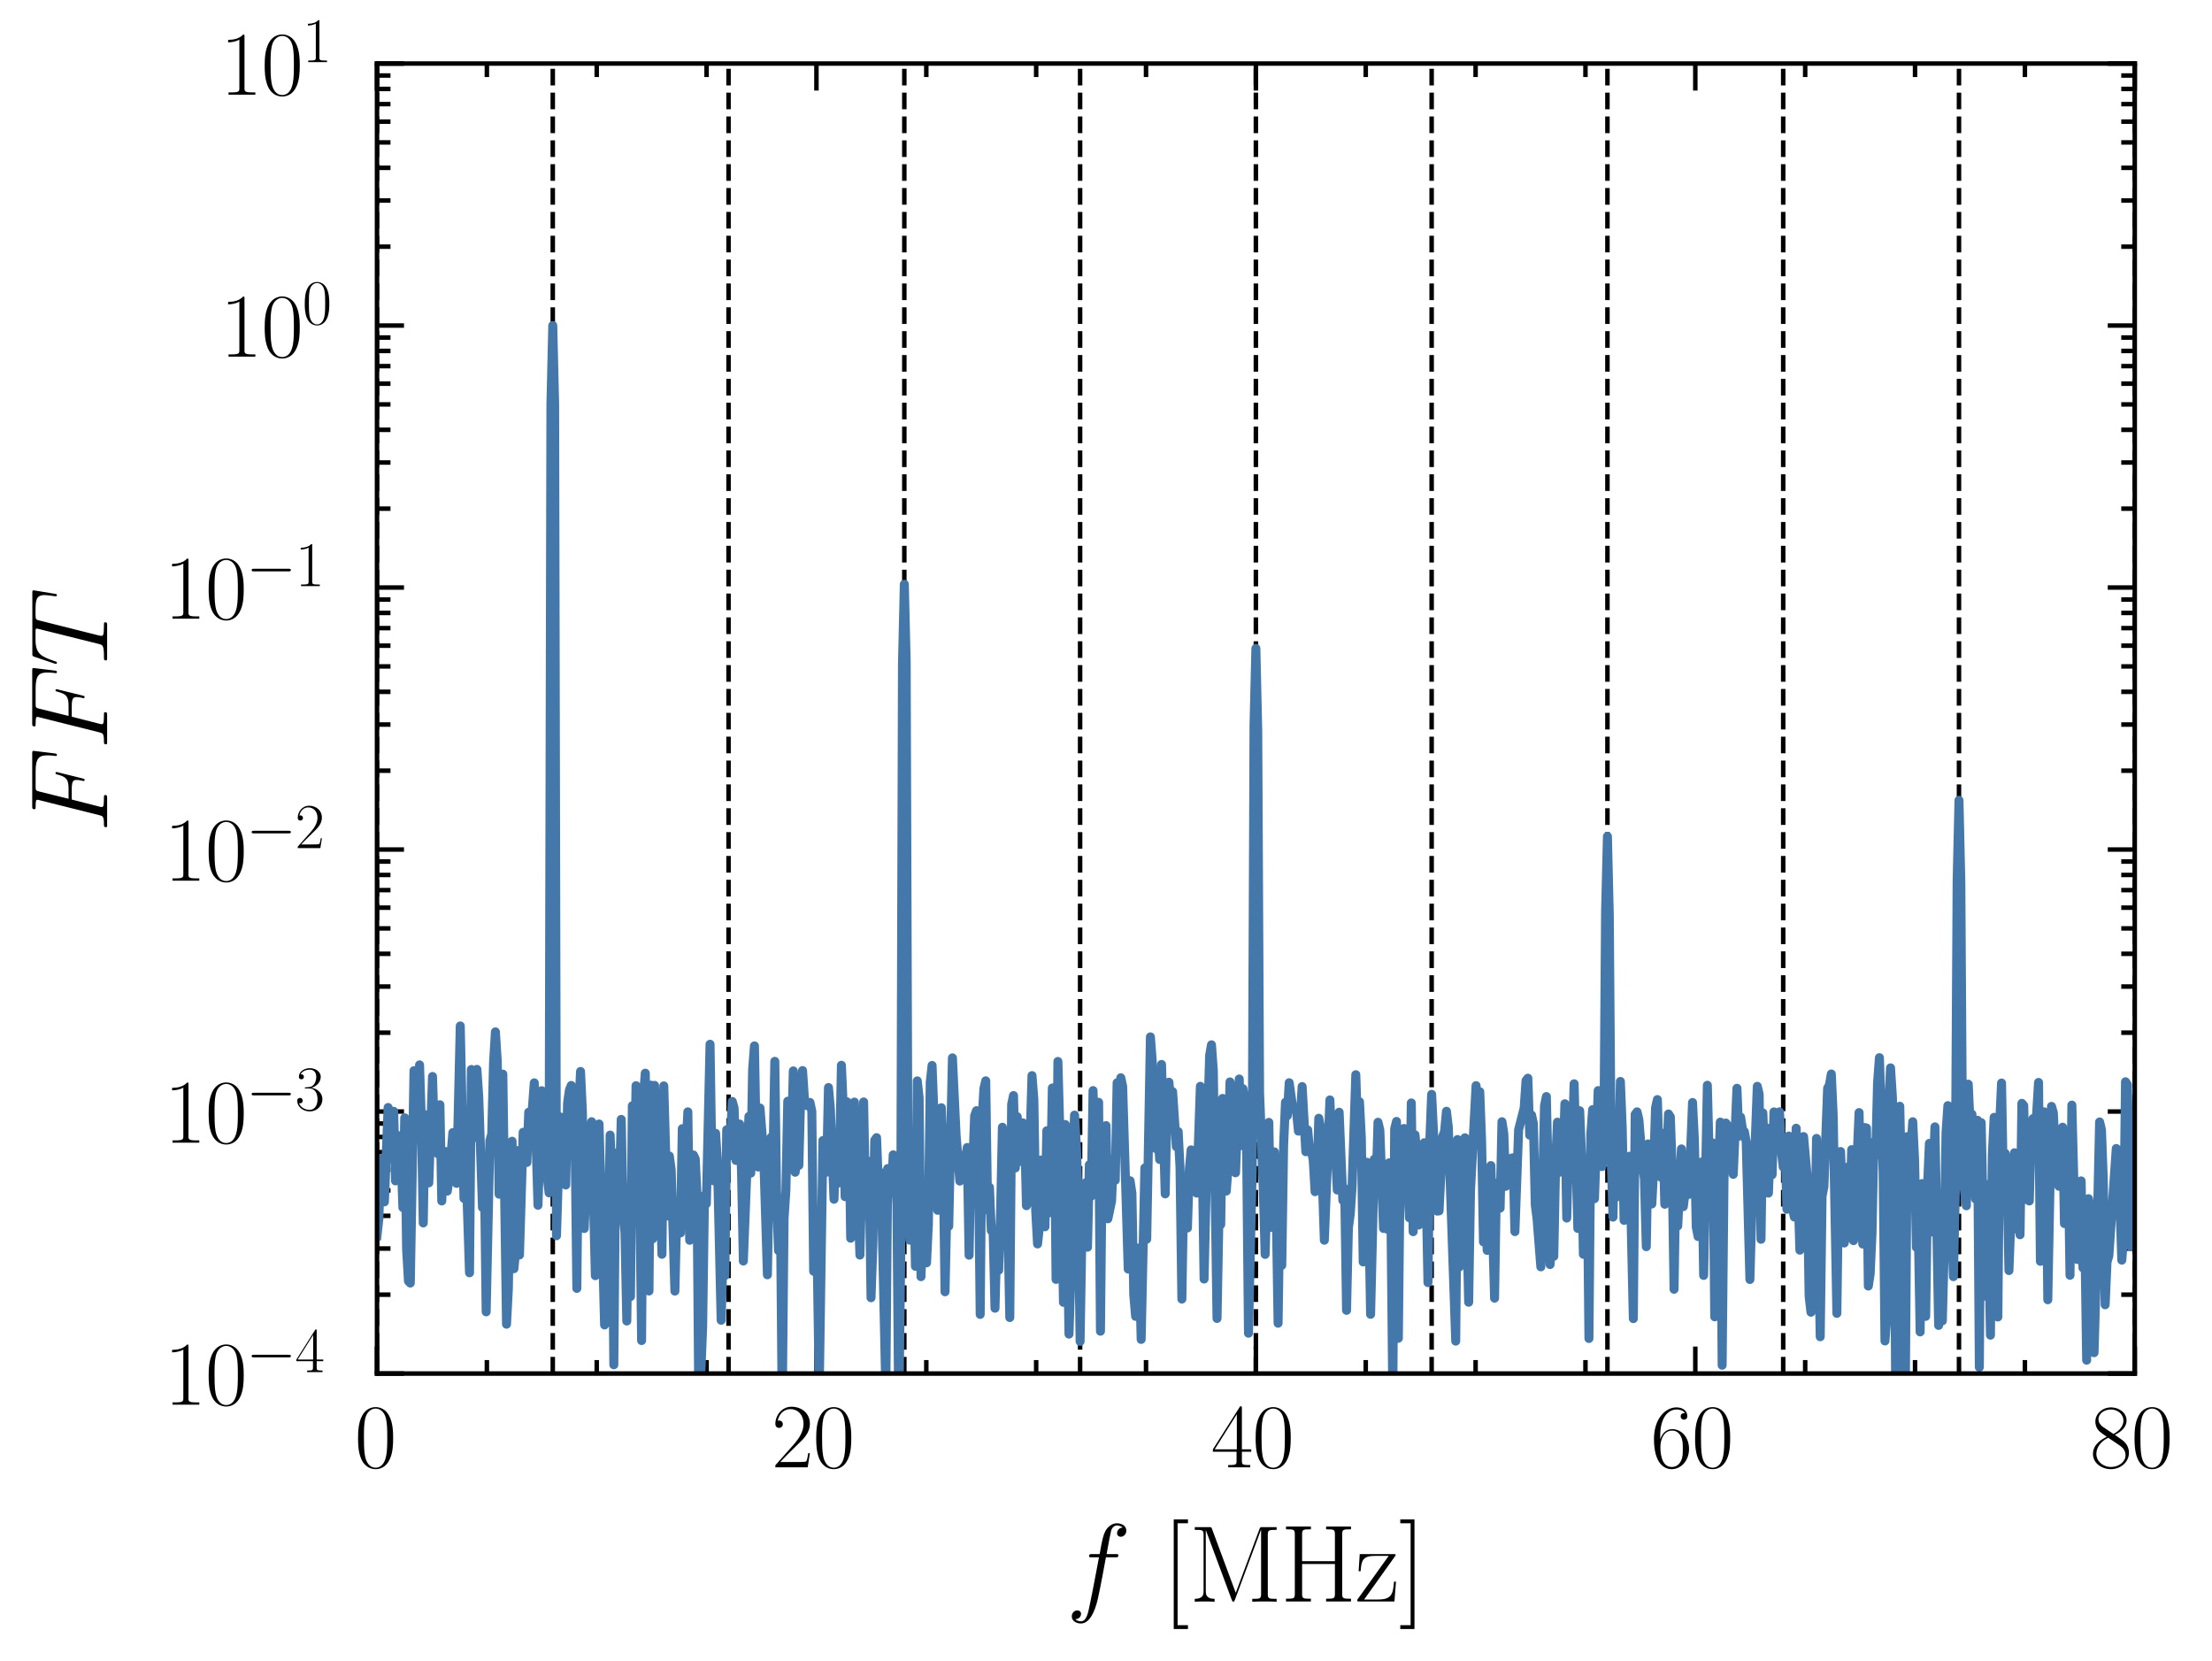<?xml version="1.0" encoding="utf-8" standalone="no"?>
<!DOCTYPE svg PUBLIC "-//W3C//DTD SVG 1.1//EN"
  "http://www.w3.org/Graphics/SVG/1.1/DTD/svg11.dtd">
<svg xmlns:xlink="http://www.w3.org/1999/xlink" width="245.769pt" height="184.5pt" viewBox="0 0 245.769 184.5" xmlns="http://www.w3.org/2000/svg" version="1.1">
 <defs>
  <style type="text/css">*{stroke-linejoin: round; stroke-linecap: butt}</style>
 </defs>
 <g id="figure_1">
  <g id="patch_1">
   <path d="M 0 184.5 
L 245.769 184.5 
L 245.769 0 
L 0 0 
L 0 184.5 
z
" style="fill: none"/>
  </g>
  <g id="axes_1">
   <g id="patch_2">
    <path d="M 41.887 152.589 
L 237.187 152.589 
L 237.187 7.059 
L 41.887 7.059 
L 41.887 152.589 
z
" style="fill: none"/>
   </g>
   <g id="matplotlib.axis_1">
    <g id="xtick_1">
     <g id="line2d_1">
      <defs>
       <path id="m3e0fd250ea" d="M 0 0 
L 0 -3 
" style="stroke: #000000; stroke-width: 0.5"/>
      </defs>
      <g>
       <use xlink:href="#m3e0fd250ea" x="41.887" y="152.589" style="stroke: #000000; stroke-width: 0.5"/>
      </g>
     </g>
     <g id="line2d_2">
      <defs>
       <path id="mbfe7938a26" d="M 0 0 
L 0 3 
" style="stroke: #000000; stroke-width: 0.5"/>
      </defs>
      <g>
       <use xlink:href="#mbfe7938a26" x="41.887" y="7.059" style="stroke: #000000; stroke-width: 0.5"/>
      </g>
     </g>
     <g id="text_1">
      <!-- $\mathdefault{0}$ -->
      <g transform="translate(39.397 163.008) scale(0.1 -0.1)">
       <defs>
        <path id="CMR17-30" d="M 2688 2025 
C 2688 2416 2682 3080 2413 3591 
C 2176 4039 1798 4198 1466 4198 
C 1158 4198 768 4058 525 3597 
C 269 3118 243 2524 243 2025 
C 243 1661 250 1106 448 619 
C 723 -39 1216 -128 1466 -128 
C 1760 -128 2208 -7 2470 600 
C 2662 1042 2688 1559 2688 2025 
z
M 1466 -26 
C 1056 -26 813 325 723 812 
C 653 1188 653 1738 653 2096 
C 653 2588 653 2997 736 3387 
C 858 3929 1216 4096 1466 4096 
C 1728 4096 2067 3923 2189 3400 
C 2272 3036 2278 2607 2278 2096 
C 2278 1680 2278 1169 2202 792 
C 2067 95 1690 -26 1466 -26 
z
" transform="scale(0.016)"/>
       </defs>
       <use xlink:href="#CMR17-30" transform="scale(0.996)"/>
      </g>
     </g>
    </g>
    <g id="xtick_2">
     <g id="line2d_3">
      <g>
       <use xlink:href="#m3e0fd250ea" x="90.712" y="152.589" style="stroke: #000000; stroke-width: 0.5"/>
      </g>
     </g>
     <g id="line2d_4">
      <g>
       <use xlink:href="#mbfe7938a26" x="90.712" y="7.059" style="stroke: #000000; stroke-width: 0.5"/>
      </g>
     </g>
     <g id="text_2">
      <!-- $\mathdefault{20}$ -->
      <g transform="translate(85.731 163.008) scale(0.1 -0.1)">
       <defs>
        <path id="CMR17-32" d="M 2669 989 
L 2554 989 
C 2490 536 2438 459 2413 420 
C 2381 369 1920 369 1830 369 
L 602 369 
C 832 619 1280 1072 1824 1597 
C 2214 1967 2669 2402 2669 3035 
C 2669 3790 2067 4224 1395 4224 
C 691 4224 262 3604 262 3030 
C 262 2780 448 2748 525 2748 
C 589 2748 781 2787 781 3010 
C 781 3207 614 3264 525 3264 
C 486 3264 448 3258 422 3245 
C 544 3790 915 4058 1306 4058 
C 1862 4058 2227 3617 2227 3035 
C 2227 2479 1901 2000 1536 1584 
L 262 146 
L 262 0 
L 2515 0 
L 2669 989 
z
" transform="scale(0.016)"/>
       </defs>
       <use xlink:href="#CMR17-32" transform="scale(0.996)"/>
       <use xlink:href="#CMR17-30" transform="translate(45.69 0) scale(0.996)"/>
      </g>
     </g>
    </g>
    <g id="xtick_3">
     <g id="line2d_5">
      <g>
       <use xlink:href="#m3e0fd250ea" x="139.537" y="152.589" style="stroke: #000000; stroke-width: 0.5"/>
      </g>
     </g>
     <g id="line2d_6">
      <g>
       <use xlink:href="#mbfe7938a26" x="139.537" y="7.059" style="stroke: #000000; stroke-width: 0.5"/>
      </g>
     </g>
     <g id="text_3">
      <!-- $\mathdefault{40}$ -->
      <g transform="translate(134.556 163.008) scale(0.1 -0.1)">
       <defs>
        <path id="CMR17-34" d="M 2150 4122 
C 2150 4256 2144 4256 2029 4256 
L 128 1254 
L 128 1088 
L 1779 1088 
L 1779 457 
C 1779 224 1766 160 1318 160 
L 1197 160 
L 1197 0 
C 1402 0 1747 0 1965 0 
C 2182 0 2528 0 2733 0 
L 2733 160 
L 2611 160 
C 2163 160 2150 224 2150 457 
L 2150 1088 
L 2803 1088 
L 2803 1254 
L 2150 1254 
L 2150 4122 
z
M 1798 3703 
L 1798 1254 
L 256 1254 
L 1798 3703 
z
" transform="scale(0.016)"/>
       </defs>
       <use xlink:href="#CMR17-34" transform="scale(0.996)"/>
       <use xlink:href="#CMR17-30" transform="translate(45.69 0) scale(0.996)"/>
      </g>
     </g>
    </g>
    <g id="xtick_4">
     <g id="line2d_7">
      <g>
       <use xlink:href="#m3e0fd250ea" x="188.362" y="152.589" style="stroke: #000000; stroke-width: 0.5"/>
      </g>
     </g>
     <g id="line2d_8">
      <g>
       <use xlink:href="#mbfe7938a26" x="188.362" y="7.059" style="stroke: #000000; stroke-width: 0.5"/>
      </g>
     </g>
     <g id="text_4">
      <!-- $\mathdefault{60}$ -->
      <g transform="translate(183.381 163.008) scale(0.1 -0.1)">
       <defs>
        <path id="CMR17-36" d="M 678 2176 
C 678 3690 1395 4032 1811 4032 
C 1946 4032 2272 4009 2400 3776 
C 2298 3776 2106 3776 2106 3553 
C 2106 3381 2246 3323 2336 3323 
C 2394 3323 2566 3348 2566 3560 
C 2566 3954 2246 4179 1805 4179 
C 1043 4179 243 3390 243 1984 
C 243 253 966 -128 1478 -128 
C 2099 -128 2688 427 2688 1283 
C 2688 2081 2170 2662 1517 2662 
C 1126 2662 838 2407 678 1960 
L 678 2176 
z
M 1478 25 
C 691 25 691 1200 691 1436 
C 691 1896 909 2560 1504 2560 
C 1613 2560 1926 2560 2138 2120 
C 2253 1870 2253 1609 2253 1289 
C 2253 944 2253 690 2118 434 
C 1978 171 1773 25 1478 25 
z
" transform="scale(0.016)"/>
       </defs>
       <use xlink:href="#CMR17-36" transform="scale(0.996)"/>
       <use xlink:href="#CMR17-30" transform="translate(45.69 0) scale(0.996)"/>
      </g>
     </g>
    </g>
    <g id="xtick_5">
     <g id="line2d_9">
      <g>
       <use xlink:href="#m3e0fd250ea" x="237.187" y="152.589" style="stroke: #000000; stroke-width: 0.5"/>
      </g>
     </g>
     <g id="line2d_10">
      <g>
       <use xlink:href="#mbfe7938a26" x="237.187" y="7.059" style="stroke: #000000; stroke-width: 0.5"/>
      </g>
     </g>
     <g id="text_5">
      <!-- $\mathdefault{80}$ -->
      <g transform="translate(232.206 163.008) scale(0.1 -0.1)">
       <defs>
        <path id="CMR17-38" d="M 1741 2264 
C 2144 2467 2554 2773 2554 3263 
C 2554 3841 1990 4179 1472 4179 
C 890 4179 378 3759 378 3180 
C 378 3021 416 2747 666 2505 
C 730 2442 998 2251 1171 2130 
C 883 1983 211 1634 211 934 
C 211 279 838 -128 1459 -128 
C 2144 -128 2720 362 2720 1010 
C 2720 1590 2330 1857 2074 2029 
L 1741 2264 
z
M 902 2822 
C 851 2854 595 3051 595 3351 
C 595 3739 998 4032 1459 4032 
C 1965 4032 2336 3676 2336 3262 
C 2336 2669 1670 2331 1638 2331 
C 1632 2331 1626 2331 1574 2370 
L 902 2822 
z
M 2080 1519 
C 2176 1449 2483 1240 2483 851 
C 2483 381 2010 25 1472 25 
C 890 25 448 438 448 940 
C 448 1443 838 1862 1280 2060 
L 2080 1519 
z
" transform="scale(0.016)"/>
       </defs>
       <use xlink:href="#CMR17-38" transform="scale(0.996)"/>
       <use xlink:href="#CMR17-30" transform="translate(45.69 0) scale(0.996)"/>
      </g>
     </g>
    </g>
    <g id="xtick_6">
     <g id="line2d_11">
      <defs>
       <path id="m3f94257b87" d="M 0 0 
L 0 -1.5 
" style="stroke: #000000; stroke-width: 0.5"/>
      </defs>
      <g>
       <use xlink:href="#m3f94257b87" x="54.094" y="152.589" style="stroke: #000000; stroke-width: 0.5"/>
      </g>
     </g>
     <g id="line2d_12">
      <defs>
       <path id="mecb6754a4f" d="M 0 0 
L 0 1.5 
" style="stroke: #000000; stroke-width: 0.5"/>
      </defs>
      <g>
       <use xlink:href="#mecb6754a4f" x="54.094" y="7.059" style="stroke: #000000; stroke-width: 0.5"/>
      </g>
     </g>
    </g>
    <g id="xtick_7">
     <g id="line2d_13">
      <g>
       <use xlink:href="#m3f94257b87" x="66.3" y="152.589" style="stroke: #000000; stroke-width: 0.5"/>
      </g>
     </g>
     <g id="line2d_14">
      <g>
       <use xlink:href="#mecb6754a4f" x="66.3" y="7.059" style="stroke: #000000; stroke-width: 0.5"/>
      </g>
     </g>
    </g>
    <g id="xtick_8">
     <g id="line2d_15">
      <g>
       <use xlink:href="#m3f94257b87" x="78.506" y="152.589" style="stroke: #000000; stroke-width: 0.5"/>
      </g>
     </g>
     <g id="line2d_16">
      <g>
       <use xlink:href="#mecb6754a4f" x="78.506" y="7.059" style="stroke: #000000; stroke-width: 0.5"/>
      </g>
     </g>
    </g>
    <g id="xtick_9">
     <g id="line2d_17">
      <g>
       <use xlink:href="#m3f94257b87" x="102.919" y="152.589" style="stroke: #000000; stroke-width: 0.5"/>
      </g>
     </g>
     <g id="line2d_18">
      <g>
       <use xlink:href="#mecb6754a4f" x="102.919" y="7.059" style="stroke: #000000; stroke-width: 0.5"/>
      </g>
     </g>
    </g>
    <g id="xtick_10">
     <g id="line2d_19">
      <g>
       <use xlink:href="#m3f94257b87" x="115.125" y="152.589" style="stroke: #000000; stroke-width: 0.5"/>
      </g>
     </g>
     <g id="line2d_20">
      <g>
       <use xlink:href="#mecb6754a4f" x="115.125" y="7.059" style="stroke: #000000; stroke-width: 0.5"/>
      </g>
     </g>
    </g>
    <g id="xtick_11">
     <g id="line2d_21">
      <g>
       <use xlink:href="#m3f94257b87" x="127.331" y="152.589" style="stroke: #000000; stroke-width: 0.5"/>
      </g>
     </g>
     <g id="line2d_22">
      <g>
       <use xlink:href="#mecb6754a4f" x="127.331" y="7.059" style="stroke: #000000; stroke-width: 0.5"/>
      </g>
     </g>
    </g>
    <g id="xtick_12">
     <g id="line2d_23">
      <g>
       <use xlink:href="#m3f94257b87" x="151.744" y="152.589" style="stroke: #000000; stroke-width: 0.5"/>
      </g>
     </g>
     <g id="line2d_24">
      <g>
       <use xlink:href="#mecb6754a4f" x="151.744" y="7.059" style="stroke: #000000; stroke-width: 0.5"/>
      </g>
     </g>
    </g>
    <g id="xtick_13">
     <g id="line2d_25">
      <g>
       <use xlink:href="#m3f94257b87" x="163.95" y="152.589" style="stroke: #000000; stroke-width: 0.5"/>
      </g>
     </g>
     <g id="line2d_26">
      <g>
       <use xlink:href="#mecb6754a4f" x="163.95" y="7.059" style="stroke: #000000; stroke-width: 0.5"/>
      </g>
     </g>
    </g>
    <g id="xtick_14">
     <g id="line2d_27">
      <g>
       <use xlink:href="#m3f94257b87" x="176.156" y="152.589" style="stroke: #000000; stroke-width: 0.5"/>
      </g>
     </g>
     <g id="line2d_28">
      <g>
       <use xlink:href="#mecb6754a4f" x="176.156" y="7.059" style="stroke: #000000; stroke-width: 0.5"/>
      </g>
     </g>
    </g>
    <g id="xtick_15">
     <g id="line2d_29">
      <g>
       <use xlink:href="#m3f94257b87" x="200.569" y="152.589" style="stroke: #000000; stroke-width: 0.5"/>
      </g>
     </g>
     <g id="line2d_30">
      <g>
       <use xlink:href="#mecb6754a4f" x="200.569" y="7.059" style="stroke: #000000; stroke-width: 0.5"/>
      </g>
     </g>
    </g>
    <g id="xtick_16">
     <g id="line2d_31">
      <g>
       <use xlink:href="#m3f94257b87" x="212.775" y="152.589" style="stroke: #000000; stroke-width: 0.5"/>
      </g>
     </g>
     <g id="line2d_32">
      <g>
       <use xlink:href="#mecb6754a4f" x="212.775" y="7.059" style="stroke: #000000; stroke-width: 0.5"/>
      </g>
     </g>
    </g>
    <g id="xtick_17">
     <g id="line2d_33">
      <g>
       <use xlink:href="#m3f94257b87" x="224.981" y="152.589" style="stroke: #000000; stroke-width: 0.5"/>
      </g>
     </g>
     <g id="line2d_34">
      <g>
       <use xlink:href="#mecb6754a4f" x="224.981" y="7.059" style="stroke: #000000; stroke-width: 0.5"/>
      </g>
     </g>
    </g>
    <g id="text_6">
     <!-- $f$ [MHz] -->
     <g transform="translate(118.459 177.911) scale(0.12 -0.12)">
      <defs>
       <path id="CMMI12-66" d="M 2854 2566 
C 2982 2566 3034 2566 3034 2688 
C 3034 2752 2982 2752 2867 2752 
L 2349 2752 
C 2470 3429 2560 3897 2611 4107 
C 2650 4265 2784 4416 2950 4416 
C 3085 4416 3219 4358 3283 4298 
C 3034 4272 2957 4082 2957 3969 
C 2957 3837 3053 3759 3174 3759 
C 3302 3759 3494 3870 3494 4119 
C 3494 4393 3226 4544 2944 4544 
C 2669 4544 2400 4334 2272 4078 
C 2157 3848 2093 3611 1946 2752 
L 1517 2752 
C 1395 2752 1331 2752 1331 2637 
C 1331 2566 1370 2566 1498 2566 
L 1907 2566 
C 1792 1976 1530 542 1382 -137 
C 1274 -689 1178 -1152 858 -1152 
C 838 -1152 653 -1152 538 -1031 
C 864 -1005 864 -726 864 -720 
C 864 -593 768 -517 646 -517 
C 518 -517 326 -625 326 -867 
C 326 -1140 608 -1280 858 -1280 
C 1510 -1280 1779 -118 1850 199 
C 1965 688 2278 2376 2310 2566 
L 2854 2566 
z
" transform="scale(0.016)"/>
       <path id="CMR17-5b" d="M 1504 -1600 
L 1504 -1377 
L 902 -1377 
L 902 4544 
L 1504 4544 
L 1504 4767 
L 678 4767 
L 678 -1600 
L 1504 -1600 
z
" transform="scale(0.016)"/>
       <path id="CMR17-4d" d="M 1338 4224 
C 1299 4320 1293 4320 1158 4320 
L 339 4320 
L 339 4160 
C 781 4160 851 4160 851 3875 
L 851 610 
C 851 451 851 153 339 153 
L 339 -13 
C 486 0 755 0 915 0 
C 1075 0 1344 0 1491 -13 
L 1491 153 
C 979 153 979 451 979 610 
L 979 4135 
L 986 4135 
L 2490 89 
C 2515 25 2528 -13 2579 -13 
C 2630 -13 2643 25 2669 89 
L 4186 4166 
L 4192 4166 
L 4192 438 
C 4192 153 4122 153 3680 153 
L 3680 -13 
C 3853 0 4198 0 4384 0 
C 4570 0 4922 0 5094 -13 
L 5094 153 
C 4653 153 4582 153 4582 438 
L 4582 3875 
C 4582 4160 4653 4160 5094 4160 
L 5094 4320 
L 4282 4320 
C 4147 4320 4141 4314 4102 4218 
L 2720 502 
L 1338 4224 
z
" transform="scale(0.016)"/>
       <path id="CMR17-48" d="M 3590 3905 
C 3590 4192 3661 4192 4102 4192 
L 4102 4352 
C 3917 4352 3578 4352 3379 4352 
C 3181 4352 2842 4352 2656 4352 
L 2656 4192 
C 3098 4192 3168 4192 3168 3904 
L 3168 2341 
L 1261 2341 
L 1261 3904 
C 1261 4192 1331 4192 1773 4192 
L 1773 4352 
C 1587 4352 1248 4352 1050 4352 
C 851 4352 512 4352 326 4352 
L 326 4192 
C 768 4192 838 4192 838 3905 
L 838 447 
C 838 160 768 160 326 160 
L 326 0 
C 512 0 851 0 1050 0 
C 1248 0 1587 0 1773 0 
L 1773 160 
C 1331 160 1261 160 1261 446 
L 1261 2176 
L 3168 2176 
L 3168 446 
C 3168 160 3098 160 2656 160 
L 2656 0 
C 2842 0 3181 0 3379 0 
C 3578 0 3917 0 4102 0 
L 4102 160 
C 3661 160 3590 160 3590 447 
L 3590 3905 
z
" transform="scale(0.016)"/>
       <path id="CMR17-7a" d="M 2310 2605 
C 2362 2670 2362 2682 2362 2695 
C 2362 2752 2336 2752 2221 2752 
L 275 2752 
L 211 1760 
L 326 1760 
C 371 2381 442 2650 1178 2650 
L 1958 2650 
L 128 96 
C 128 0 134 0 269 0 
L 2291 0 
L 2381 1152 
L 2266 1152 
C 2214 442 2131 115 1350 115 
L 531 115 
L 2310 2605 
z
" transform="scale(0.016)"/>
       <path id="CMR17-5d" d="M 915 4767 
L 90 4767 
L 90 4544 
L 691 4544 
L 691 -1377 
L 90 -1377 
L 90 -1600 
L 915 -1600 
L 915 4767 
z
" transform="scale(0.016)"/>
      </defs>
      <use xlink:href="#CMMI12-66" transform="scale(0.996)"/>
      <use xlink:href="#CMR17-5b" transform="translate(88.796 0) scale(0.996)"/>
      <use xlink:href="#CMR17-4d" transform="translate(113.667 0) scale(0.996)"/>
      <use xlink:href="#CMR17-48" transform="translate(198.354 0) scale(0.996)"/>
      <use xlink:href="#CMR17-7a" transform="translate(267.427 0) scale(0.996)"/>
      <use xlink:href="#CMR17-5d" transform="translate(307.912 0) scale(0.996)"/>
     </g>
    </g>
   </g>
   <g id="matplotlib.axis_2">
    <g id="ytick_1">
     <g id="line2d_35">
      <defs>
       <path id="m8932eaca82" d="M 0 0 
L 3 0 
" style="stroke: #000000; stroke-width: 0.5"/>
      </defs>
      <g>
       <use xlink:href="#m8932eaca82" x="41.887" y="152.589" style="stroke: #000000; stroke-width: 0.5"/>
      </g>
     </g>
     <g id="line2d_36">
      <defs>
       <path id="m56e8a60f54" d="M 0 0 
L -3 0 
" style="stroke: #000000; stroke-width: 0.5"/>
      </defs>
      <g>
       <use xlink:href="#m56e8a60f54" x="237.187" y="152.589" style="stroke: #000000; stroke-width: 0.5"/>
      </g>
     </g>
     <g id="text_7">
      <!-- $\mathdefault{10^{-4}}$ -->
      <g transform="translate(18.227 156.048) scale(0.1 -0.1)">
       <defs>
        <path id="CMR17-31" d="M 1702 4058 
C 1702 4192 1696 4192 1606 4192 
C 1357 3916 979 3827 621 3827 
C 602 3827 570 3827 563 3808 
C 557 3795 557 3782 557 3648 
C 755 3648 1088 3686 1344 3839 
L 1344 461 
C 1344 236 1331 160 781 160 
L 589 160 
L 589 0 
C 896 0 1216 0 1523 0 
C 1830 0 2150 0 2458 0 
L 2458 160 
L 2266 160 
C 1715 160 1702 230 1702 458 
L 1702 4058 
z
" transform="scale(0.016)"/>
        <path id="CMSY10-0" d="M 4218 1472 
C 4326 1472 4442 1472 4442 1600 
C 4442 1728 4326 1728 4218 1728 
L 755 1728 
C 646 1728 531 1728 531 1600 
C 531 1472 646 1472 755 1472 
L 4218 1472 
z
" transform="scale(0.016)"/>
       </defs>
       <use xlink:href="#CMR17-31" transform="scale(0.996)"/>
       <use xlink:href="#CMR17-30" transform="translate(45.69 0) scale(0.996)"/>
       <use xlink:href="#CMSY10-0" transform="translate(91.381 36.154) scale(0.697)"/>
       <use xlink:href="#CMR17-34" transform="translate(145.622 36.154) scale(0.697)"/>
      </g>
     </g>
    </g>
    <g id="ytick_2">
     <g id="line2d_37">
      <g>
       <use xlink:href="#m8932eaca82" x="41.887" y="123.483" style="stroke: #000000; stroke-width: 0.5"/>
      </g>
     </g>
     <g id="line2d_38">
      <g>
       <use xlink:href="#m56e8a60f54" x="237.187" y="123.483" style="stroke: #000000; stroke-width: 0.5"/>
      </g>
     </g>
     <g id="text_8">
      <!-- $\mathdefault{10^{-3}}$ -->
      <g transform="translate(18.227 126.942) scale(0.1 -0.1)">
       <defs>
        <path id="CMR17-33" d="M 1414 2157 
C 1984 2157 2234 1662 2234 1090 
C 2234 320 1824 25 1453 25 
C 1114 25 563 194 390 693 
C 422 680 454 680 486 680 
C 640 680 755 782 755 948 
C 755 1133 614 1216 486 1216 
C 378 1216 211 1165 211 926 
C 211 335 787 -128 1466 -128 
C 2176 -128 2720 430 2720 1085 
C 2720 1707 2208 2157 1600 2227 
C 2086 2328 2554 2756 2554 3329 
C 2554 3820 2048 4179 1472 4179 
C 890 4179 378 3829 378 3329 
C 378 3110 544 3072 627 3072 
C 762 3072 877 3155 877 3321 
C 877 3486 762 3569 627 3569 
C 602 3569 570 3569 544 3557 
C 730 3959 1235 4032 1459 4032 
C 1683 4032 2106 3925 2106 3320 
C 2106 3143 2080 2828 1862 2550 
C 1670 2304 1453 2304 1242 2284 
C 1210 2284 1062 2269 1037 2269 
C 992 2263 966 2257 966 2208 
C 966 2163 973 2157 1101 2157 
L 1414 2157 
z
" transform="scale(0.016)"/>
       </defs>
       <use xlink:href="#CMR17-31" transform="scale(0.996)"/>
       <use xlink:href="#CMR17-30" transform="translate(45.69 0) scale(0.996)"/>
       <use xlink:href="#CMSY10-0" transform="translate(91.381 36.154) scale(0.697)"/>
       <use xlink:href="#CMR17-33" transform="translate(145.622 36.154) scale(0.697)"/>
      </g>
     </g>
    </g>
    <g id="ytick_3">
     <g id="line2d_39">
      <g>
       <use xlink:href="#m8932eaca82" x="41.887" y="94.377" style="stroke: #000000; stroke-width: 0.5"/>
      </g>
     </g>
     <g id="line2d_40">
      <g>
       <use xlink:href="#m56e8a60f54" x="237.187" y="94.377" style="stroke: #000000; stroke-width: 0.5"/>
      </g>
     </g>
     <g id="text_9">
      <!-- $\mathdefault{10^{-2}}$ -->
      <g transform="translate(18.227 97.836) scale(0.1 -0.1)">
       <use xlink:href="#CMR17-31" transform="scale(0.996)"/>
       <use xlink:href="#CMR17-30" transform="translate(45.69 0) scale(0.996)"/>
       <use xlink:href="#CMSY10-0" transform="translate(91.381 36.154) scale(0.697)"/>
       <use xlink:href="#CMR17-32" transform="translate(145.622 36.154) scale(0.697)"/>
      </g>
     </g>
    </g>
    <g id="ytick_4">
     <g id="line2d_41">
      <g>
       <use xlink:href="#m8932eaca82" x="41.887" y="65.271" style="stroke: #000000; stroke-width: 0.5"/>
      </g>
     </g>
     <g id="line2d_42">
      <g>
       <use xlink:href="#m56e8a60f54" x="237.187" y="65.271" style="stroke: #000000; stroke-width: 0.5"/>
      </g>
     </g>
     <g id="text_10">
      <!-- $\mathdefault{10^{-1}}$ -->
      <g transform="translate(18.227 68.73) scale(0.1 -0.1)">
       <use xlink:href="#CMR17-31" transform="scale(0.996)"/>
       <use xlink:href="#CMR17-30" transform="translate(45.69 0) scale(0.996)"/>
       <use xlink:href="#CMSY10-0" transform="translate(91.381 36.154) scale(0.697)"/>
       <use xlink:href="#CMR17-31" transform="translate(145.622 36.154) scale(0.697)"/>
      </g>
     </g>
    </g>
    <g id="ytick_5">
     <g id="line2d_43">
      <g>
       <use xlink:href="#m8932eaca82" x="41.887" y="36.165" style="stroke: #000000; stroke-width: 0.5"/>
      </g>
     </g>
     <g id="line2d_44">
      <g>
       <use xlink:href="#m56e8a60f54" x="237.187" y="36.165" style="stroke: #000000; stroke-width: 0.5"/>
      </g>
     </g>
     <g id="text_11">
      <!-- $\mathdefault{10^{0}}$ -->
      <g transform="translate(24.453 39.624) scale(0.1 -0.1)">
       <use xlink:href="#CMR17-31" transform="scale(0.996)"/>
       <use xlink:href="#CMR17-30" transform="translate(45.69 0) scale(0.996)"/>
       <use xlink:href="#CMR17-30" transform="translate(91.381 36.154) scale(0.697)"/>
      </g>
     </g>
    </g>
    <g id="ytick_6">
     <g id="line2d_45">
      <g>
       <use xlink:href="#m8932eaca82" x="41.887" y="7.059" style="stroke: #000000; stroke-width: 0.5"/>
      </g>
     </g>
     <g id="line2d_46">
      <g>
       <use xlink:href="#m56e8a60f54" x="237.187" y="7.059" style="stroke: #000000; stroke-width: 0.5"/>
      </g>
     </g>
     <g id="text_12">
      <!-- $\mathdefault{10^{1}}$ -->
      <g transform="translate(24.453 10.518) scale(0.1 -0.1)">
       <use xlink:href="#CMR17-31" transform="scale(0.996)"/>
       <use xlink:href="#CMR17-30" transform="translate(45.69 0) scale(0.996)"/>
       <use xlink:href="#CMR17-31" transform="translate(91.381 36.154) scale(0.697)"/>
      </g>
     </g>
    </g>
    <g id="ytick_7">
     <g id="line2d_47">
      <defs>
       <path id="mca2ecc2983" d="M 0 0 
L 1.5 0 
" style="stroke: #000000; stroke-width: 0.5"/>
      </defs>
      <g>
       <use xlink:href="#mca2ecc2983" x="41.887" y="143.827" style="stroke: #000000; stroke-width: 0.5"/>
      </g>
     </g>
     <g id="line2d_48">
      <defs>
       <path id="m46cdaa1579" d="M 0 0 
L -1.5 0 
" style="stroke: #000000; stroke-width: 0.5"/>
      </defs>
      <g>
       <use xlink:href="#m46cdaa1579" x="237.187" y="143.827" style="stroke: #000000; stroke-width: 0.5"/>
      </g>
     </g>
    </g>
    <g id="ytick_8">
     <g id="line2d_49">
      <g>
       <use xlink:href="#mca2ecc2983" x="41.887" y="138.702" style="stroke: #000000; stroke-width: 0.5"/>
      </g>
     </g>
     <g id="line2d_50">
      <g>
       <use xlink:href="#m46cdaa1579" x="237.187" y="138.702" style="stroke: #000000; stroke-width: 0.5"/>
      </g>
     </g>
    </g>
    <g id="ytick_9">
     <g id="line2d_51">
      <g>
       <use xlink:href="#mca2ecc2983" x="41.887" y="135.066" style="stroke: #000000; stroke-width: 0.5"/>
      </g>
     </g>
     <g id="line2d_52">
      <g>
       <use xlink:href="#m46cdaa1579" x="237.187" y="135.066" style="stroke: #000000; stroke-width: 0.5"/>
      </g>
     </g>
    </g>
    <g id="ytick_10">
     <g id="line2d_53">
      <g>
       <use xlink:href="#mca2ecc2983" x="41.887" y="132.245" style="stroke: #000000; stroke-width: 0.5"/>
      </g>
     </g>
     <g id="line2d_54">
      <g>
       <use xlink:href="#m46cdaa1579" x="237.187" y="132.245" style="stroke: #000000; stroke-width: 0.5"/>
      </g>
     </g>
    </g>
    <g id="ytick_11">
     <g id="line2d_55">
      <g>
       <use xlink:href="#mca2ecc2983" x="41.887" y="129.94" style="stroke: #000000; stroke-width: 0.5"/>
      </g>
     </g>
     <g id="line2d_56">
      <g>
       <use xlink:href="#m46cdaa1579" x="237.187" y="129.94" style="stroke: #000000; stroke-width: 0.5"/>
      </g>
     </g>
    </g>
    <g id="ytick_12">
     <g id="line2d_57">
      <g>
       <use xlink:href="#mca2ecc2983" x="41.887" y="127.992" style="stroke: #000000; stroke-width: 0.5"/>
      </g>
     </g>
     <g id="line2d_58">
      <g>
       <use xlink:href="#m46cdaa1579" x="237.187" y="127.992" style="stroke: #000000; stroke-width: 0.5"/>
      </g>
     </g>
    </g>
    <g id="ytick_13">
     <g id="line2d_59">
      <g>
       <use xlink:href="#mca2ecc2983" x="41.887" y="126.304" style="stroke: #000000; stroke-width: 0.5"/>
      </g>
     </g>
     <g id="line2d_60">
      <g>
       <use xlink:href="#m46cdaa1579" x="237.187" y="126.304" style="stroke: #000000; stroke-width: 0.5"/>
      </g>
     </g>
    </g>
    <g id="ytick_14">
     <g id="line2d_61">
      <g>
       <use xlink:href="#mca2ecc2983" x="41.887" y="124.815" style="stroke: #000000; stroke-width: 0.5"/>
      </g>
     </g>
     <g id="line2d_62">
      <g>
       <use xlink:href="#m46cdaa1579" x="237.187" y="124.815" style="stroke: #000000; stroke-width: 0.5"/>
      </g>
     </g>
    </g>
    <g id="ytick_15">
     <g id="line2d_63">
      <g>
       <use xlink:href="#mca2ecc2983" x="41.887" y="114.721" style="stroke: #000000; stroke-width: 0.5"/>
      </g>
     </g>
     <g id="line2d_64">
      <g>
       <use xlink:href="#m46cdaa1579" x="237.187" y="114.721" style="stroke: #000000; stroke-width: 0.5"/>
      </g>
     </g>
    </g>
    <g id="ytick_16">
     <g id="line2d_65">
      <g>
       <use xlink:href="#mca2ecc2983" x="41.887" y="109.596" style="stroke: #000000; stroke-width: 0.5"/>
      </g>
     </g>
     <g id="line2d_66">
      <g>
       <use xlink:href="#m46cdaa1579" x="237.187" y="109.596" style="stroke: #000000; stroke-width: 0.5"/>
      </g>
     </g>
    </g>
    <g id="ytick_17">
     <g id="line2d_67">
      <g>
       <use xlink:href="#mca2ecc2983" x="41.887" y="105.96" style="stroke: #000000; stroke-width: 0.5"/>
      </g>
     </g>
     <g id="line2d_68">
      <g>
       <use xlink:href="#m46cdaa1579" x="237.187" y="105.96" style="stroke: #000000; stroke-width: 0.5"/>
      </g>
     </g>
    </g>
    <g id="ytick_18">
     <g id="line2d_69">
      <g>
       <use xlink:href="#mca2ecc2983" x="41.887" y="103.139" style="stroke: #000000; stroke-width: 0.5"/>
      </g>
     </g>
     <g id="line2d_70">
      <g>
       <use xlink:href="#m46cdaa1579" x="237.187" y="103.139" style="stroke: #000000; stroke-width: 0.5"/>
      </g>
     </g>
    </g>
    <g id="ytick_19">
     <g id="line2d_71">
      <g>
       <use xlink:href="#mca2ecc2983" x="41.887" y="100.834" style="stroke: #000000; stroke-width: 0.5"/>
      </g>
     </g>
     <g id="line2d_72">
      <g>
       <use xlink:href="#m46cdaa1579" x="237.187" y="100.834" style="stroke: #000000; stroke-width: 0.5"/>
      </g>
     </g>
    </g>
    <g id="ytick_20">
     <g id="line2d_73">
      <g>
       <use xlink:href="#mca2ecc2983" x="41.887" y="98.886" style="stroke: #000000; stroke-width: 0.5"/>
      </g>
     </g>
     <g id="line2d_74">
      <g>
       <use xlink:href="#m46cdaa1579" x="237.187" y="98.886" style="stroke: #000000; stroke-width: 0.5"/>
      </g>
     </g>
    </g>
    <g id="ytick_21">
     <g id="line2d_75">
      <g>
       <use xlink:href="#mca2ecc2983" x="41.887" y="97.198" style="stroke: #000000; stroke-width: 0.5"/>
      </g>
     </g>
     <g id="line2d_76">
      <g>
       <use xlink:href="#m46cdaa1579" x="237.187" y="97.198" style="stroke: #000000; stroke-width: 0.5"/>
      </g>
     </g>
    </g>
    <g id="ytick_22">
     <g id="line2d_77">
      <g>
       <use xlink:href="#mca2ecc2983" x="41.887" y="95.709" style="stroke: #000000; stroke-width: 0.5"/>
      </g>
     </g>
     <g id="line2d_78">
      <g>
       <use xlink:href="#m46cdaa1579" x="237.187" y="95.709" style="stroke: #000000; stroke-width: 0.5"/>
      </g>
     </g>
    </g>
    <g id="ytick_23">
     <g id="line2d_79">
      <g>
       <use xlink:href="#mca2ecc2983" x="41.887" y="85.615" style="stroke: #000000; stroke-width: 0.5"/>
      </g>
     </g>
     <g id="line2d_80">
      <g>
       <use xlink:href="#m46cdaa1579" x="237.187" y="85.615" style="stroke: #000000; stroke-width: 0.5"/>
      </g>
     </g>
    </g>
    <g id="ytick_24">
     <g id="line2d_81">
      <g>
       <use xlink:href="#mca2ecc2983" x="41.887" y="80.49" style="stroke: #000000; stroke-width: 0.5"/>
      </g>
     </g>
     <g id="line2d_82">
      <g>
       <use xlink:href="#m46cdaa1579" x="237.187" y="80.49" style="stroke: #000000; stroke-width: 0.5"/>
      </g>
     </g>
    </g>
    <g id="ytick_25">
     <g id="line2d_83">
      <g>
       <use xlink:href="#mca2ecc2983" x="41.887" y="76.854" style="stroke: #000000; stroke-width: 0.5"/>
      </g>
     </g>
     <g id="line2d_84">
      <g>
       <use xlink:href="#m46cdaa1579" x="237.187" y="76.854" style="stroke: #000000; stroke-width: 0.5"/>
      </g>
     </g>
    </g>
    <g id="ytick_26">
     <g id="line2d_85">
      <g>
       <use xlink:href="#mca2ecc2983" x="41.887" y="74.033" style="stroke: #000000; stroke-width: 0.5"/>
      </g>
     </g>
     <g id="line2d_86">
      <g>
       <use xlink:href="#m46cdaa1579" x="237.187" y="74.033" style="stroke: #000000; stroke-width: 0.5"/>
      </g>
     </g>
    </g>
    <g id="ytick_27">
     <g id="line2d_87">
      <g>
       <use xlink:href="#mca2ecc2983" x="41.887" y="71.728" style="stroke: #000000; stroke-width: 0.5"/>
      </g>
     </g>
     <g id="line2d_88">
      <g>
       <use xlink:href="#m46cdaa1579" x="237.187" y="71.728" style="stroke: #000000; stroke-width: 0.5"/>
      </g>
     </g>
    </g>
    <g id="ytick_28">
     <g id="line2d_89">
      <g>
       <use xlink:href="#mca2ecc2983" x="41.887" y="69.78" style="stroke: #000000; stroke-width: 0.5"/>
      </g>
     </g>
     <g id="line2d_90">
      <g>
       <use xlink:href="#m46cdaa1579" x="237.187" y="69.78" style="stroke: #000000; stroke-width: 0.5"/>
      </g>
     </g>
    </g>
    <g id="ytick_29">
     <g id="line2d_91">
      <g>
       <use xlink:href="#mca2ecc2983" x="41.887" y="68.092" style="stroke: #000000; stroke-width: 0.5"/>
      </g>
     </g>
     <g id="line2d_92">
      <g>
       <use xlink:href="#m46cdaa1579" x="237.187" y="68.092" style="stroke: #000000; stroke-width: 0.5"/>
      </g>
     </g>
    </g>
    <g id="ytick_30">
     <g id="line2d_93">
      <g>
       <use xlink:href="#mca2ecc2983" x="41.887" y="66.603" style="stroke: #000000; stroke-width: 0.5"/>
      </g>
     </g>
     <g id="line2d_94">
      <g>
       <use xlink:href="#m46cdaa1579" x="237.187" y="66.603" style="stroke: #000000; stroke-width: 0.5"/>
      </g>
     </g>
    </g>
    <g id="ytick_31">
     <g id="line2d_95">
      <g>
       <use xlink:href="#mca2ecc2983" x="41.887" y="56.509" style="stroke: #000000; stroke-width: 0.5"/>
      </g>
     </g>
     <g id="line2d_96">
      <g>
       <use xlink:href="#m46cdaa1579" x="237.187" y="56.509" style="stroke: #000000; stroke-width: 0.5"/>
      </g>
     </g>
    </g>
    <g id="ytick_32">
     <g id="line2d_97">
      <g>
       <use xlink:href="#mca2ecc2983" x="41.887" y="51.384" style="stroke: #000000; stroke-width: 0.5"/>
      </g>
     </g>
     <g id="line2d_98">
      <g>
       <use xlink:href="#m46cdaa1579" x="237.187" y="51.384" style="stroke: #000000; stroke-width: 0.5"/>
      </g>
     </g>
    </g>
    <g id="ytick_33">
     <g id="line2d_99">
      <g>
       <use xlink:href="#mca2ecc2983" x="41.887" y="47.748" style="stroke: #000000; stroke-width: 0.5"/>
      </g>
     </g>
     <g id="line2d_100">
      <g>
       <use xlink:href="#m46cdaa1579" x="237.187" y="47.748" style="stroke: #000000; stroke-width: 0.5"/>
      </g>
     </g>
    </g>
    <g id="ytick_34">
     <g id="line2d_101">
      <g>
       <use xlink:href="#mca2ecc2983" x="41.887" y="44.927" style="stroke: #000000; stroke-width: 0.5"/>
      </g>
     </g>
     <g id="line2d_102">
      <g>
       <use xlink:href="#m46cdaa1579" x="237.187" y="44.927" style="stroke: #000000; stroke-width: 0.5"/>
      </g>
     </g>
    </g>
    <g id="ytick_35">
     <g id="line2d_103">
      <g>
       <use xlink:href="#mca2ecc2983" x="41.887" y="42.622" style="stroke: #000000; stroke-width: 0.5"/>
      </g>
     </g>
     <g id="line2d_104">
      <g>
       <use xlink:href="#m46cdaa1579" x="237.187" y="42.622" style="stroke: #000000; stroke-width: 0.5"/>
      </g>
     </g>
    </g>
    <g id="ytick_36">
     <g id="line2d_105">
      <g>
       <use xlink:href="#mca2ecc2983" x="41.887" y="40.674" style="stroke: #000000; stroke-width: 0.5"/>
      </g>
     </g>
     <g id="line2d_106">
      <g>
       <use xlink:href="#m46cdaa1579" x="237.187" y="40.674" style="stroke: #000000; stroke-width: 0.5"/>
      </g>
     </g>
    </g>
    <g id="ytick_37">
     <g id="line2d_107">
      <g>
       <use xlink:href="#mca2ecc2983" x="41.887" y="38.986" style="stroke: #000000; stroke-width: 0.5"/>
      </g>
     </g>
     <g id="line2d_108">
      <g>
       <use xlink:href="#m46cdaa1579" x="237.187" y="38.986" style="stroke: #000000; stroke-width: 0.5"/>
      </g>
     </g>
    </g>
    <g id="ytick_38">
     <g id="line2d_109">
      <g>
       <use xlink:href="#mca2ecc2983" x="41.887" y="37.497" style="stroke: #000000; stroke-width: 0.5"/>
      </g>
     </g>
     <g id="line2d_110">
      <g>
       <use xlink:href="#m46cdaa1579" x="237.187" y="37.497" style="stroke: #000000; stroke-width: 0.5"/>
      </g>
     </g>
    </g>
    <g id="ytick_39">
     <g id="line2d_111">
      <g>
       <use xlink:href="#mca2ecc2983" x="41.887" y="27.403" style="stroke: #000000; stroke-width: 0.5"/>
      </g>
     </g>
     <g id="line2d_112">
      <g>
       <use xlink:href="#m46cdaa1579" x="237.187" y="27.403" style="stroke: #000000; stroke-width: 0.5"/>
      </g>
     </g>
    </g>
    <g id="ytick_40">
     <g id="line2d_113">
      <g>
       <use xlink:href="#mca2ecc2983" x="41.887" y="22.278" style="stroke: #000000; stroke-width: 0.5"/>
      </g>
     </g>
     <g id="line2d_114">
      <g>
       <use xlink:href="#m46cdaa1579" x="237.187" y="22.278" style="stroke: #000000; stroke-width: 0.5"/>
      </g>
     </g>
    </g>
    <g id="ytick_41">
     <g id="line2d_115">
      <g>
       <use xlink:href="#mca2ecc2983" x="41.887" y="18.642" style="stroke: #000000; stroke-width: 0.5"/>
      </g>
     </g>
     <g id="line2d_116">
      <g>
       <use xlink:href="#m46cdaa1579" x="237.187" y="18.642" style="stroke: #000000; stroke-width: 0.5"/>
      </g>
     </g>
    </g>
    <g id="ytick_42">
     <g id="line2d_117">
      <g>
       <use xlink:href="#mca2ecc2983" x="41.887" y="15.821" style="stroke: #000000; stroke-width: 0.5"/>
      </g>
     </g>
     <g id="line2d_118">
      <g>
       <use xlink:href="#m46cdaa1579" x="237.187" y="15.821" style="stroke: #000000; stroke-width: 0.5"/>
      </g>
     </g>
    </g>
    <g id="ytick_43">
     <g id="line2d_119">
      <g>
       <use xlink:href="#mca2ecc2983" x="41.887" y="13.516" style="stroke: #000000; stroke-width: 0.5"/>
      </g>
     </g>
     <g id="line2d_120">
      <g>
       <use xlink:href="#m46cdaa1579" x="237.187" y="13.516" style="stroke: #000000; stroke-width: 0.5"/>
      </g>
     </g>
    </g>
    <g id="ytick_44">
     <g id="line2d_121">
      <g>
       <use xlink:href="#mca2ecc2983" x="41.887" y="11.568" style="stroke: #000000; stroke-width: 0.5"/>
      </g>
     </g>
     <g id="line2d_122">
      <g>
       <use xlink:href="#m46cdaa1579" x="237.187" y="11.568" style="stroke: #000000; stroke-width: 0.5"/>
      </g>
     </g>
    </g>
    <g id="ytick_45">
     <g id="line2d_123">
      <g>
       <use xlink:href="#mca2ecc2983" x="41.887" y="9.88" style="stroke: #000000; stroke-width: 0.5"/>
      </g>
     </g>
     <g id="line2d_124">
      <g>
       <use xlink:href="#m46cdaa1579" x="237.187" y="9.88" style="stroke: #000000; stroke-width: 0.5"/>
      </g>
     </g>
    </g>
    <g id="ytick_46">
     <g id="line2d_125">
      <g>
       <use xlink:href="#mca2ecc2983" x="41.887" y="8.391" style="stroke: #000000; stroke-width: 0.5"/>
      </g>
     </g>
     <g id="line2d_126">
      <g>
       <use xlink:href="#m46cdaa1579" x="237.187" y="8.391" style="stroke: #000000; stroke-width: 0.5"/>
      </g>
     </g>
    </g>
    <g id="text_13">
     <!-- $FFT$ -->
     <g transform="translate(11.902 92.458) rotate(-90) scale(0.12 -0.12)">
      <defs>
       <path id="CMMI12-46" d="M 1901 2055 
L 2515 2055 
C 3002 2055 3040 1946 3040 1761 
C 3040 1678 3027 1589 2995 1448 
C 2982 1423 2976 1391 2976 1378 
C 2976 1333 3002 1308 3046 1308 
C 3098 1308 3104 1333 3130 1435 
L 3501 2935 
C 3501 2961 3482 2999 3437 2999 
C 3379 2999 3373 2974 3347 2863 
C 3213 2376 3085 2240 2528 2240 
L 1946 2240 
L 2362 3926 
C 2419 4154 2432 4154 2694 4154 
L 3552 4154 
C 4352 4154 4467 3918 4467 3464 
C 4467 3426 4467 3285 4448 3119 
C 4442 3094 4429 3011 4429 2985 
C 4429 2934 4461 2915 4499 2915 
C 4544 2915 4570 2941 4582 3055 
L 4717 4174 
C 4717 4195 4730 4263 4730 4277 
C 4730 4352 4672 4352 4557 4352 
L 1523 4352 
C 1402 4352 1338 4352 1338 4229 
C 1338 4154 1382 4154 1491 4154 
C 1888 4154 1888 4113 1888 4050 
C 1888 4018 1882 3992 1862 3922 
L 998 473 
C 941 249 928 185 480 185 
C 358 185 294 185 294 70 
C 294 0 352 0 390 0 
C 512 0 640 0 762 0 
L 1594 0 
C 1734 0 1888 0 2029 0 
C 2086 0 2163 0 2163 115 
C 2163 185 2125 185 1984 185 
C 1478 185 1466 229 1466 324 
C 1466 356 1478 406 1491 449 
L 1901 2055 
z
" transform="scale(0.016)"/>
       <path id="CMMI12-54" d="M 2669 3910 
C 2707 4064 2720 4121 2816 4147 
C 2867 4160 3078 4160 3213 4160 
C 3853 4160 4154 4134 4154 3634 
C 4154 3537 4128 3295 4090 3057 
L 4083 2980 
C 4083 2954 4109 2916 4147 2916 
C 4211 2916 4211 2948 4230 3050 
L 4416 4184 
C 4429 4243 4429 4256 4429 4275 
C 4429 4345 4390 4345 4262 4345 
L 762 4345 
C 614 4345 608 4339 570 4224 
L 179 3070 
C 173 3056 154 2986 154 2980 
C 154 2948 179 2916 218 2916 
C 269 2916 282 2941 307 3024 
C 576 3801 710 4160 1562 4160 
L 1990 4160 
C 2144 4160 2208 4160 2208 4089 
C 2208 4069 2208 4057 2176 3941 
L 1318 499 
C 1254 249 1242 185 563 185 
C 403 185 358 185 358 64 
C 358 0 429 0 461 0 
C 621 0 787 0 947 0 
L 1946 0 
C 2106 0 2278 0 2438 0 
C 2509 0 2573 0 2573 121 
C 2573 185 2528 185 2362 185 
C 1786 185 1786 243 1786 339 
C 1786 346 1786 391 1811 494 
L 2669 3910 
z
" transform="scale(0.016)"/>
      </defs>
      <use xlink:href="#CMMI12-46" transform="scale(0.996)"/>
      <use xlink:href="#CMMI12-46" transform="translate(76.697 0) scale(0.996)"/>
      <use xlink:href="#CMMI12-54" transform="translate(153.394 0) scale(0.996)"/>
     </g>
    </g>
   </g>
   <g id="LineCollection_1">
    <path d="M 41.887 152.589 
L 41.887 7.059 
" clip-path="url(#p069973be2f)" style="fill: none; stroke-dasharray: 1.85,0.8; stroke-dashoffset: 0; stroke: #000000; stroke-width: 0.5"/>
   </g>
   <g id="LineCollection_2">
    <path d="M 61.417 152.589 
L 61.417 7.059 
" clip-path="url(#p069973be2f)" style="fill: none; stroke-dasharray: 1.85,0.8; stroke-dashoffset: 0; stroke: #000000; stroke-width: 0.5"/>
   </g>
   <g id="LineCollection_3">
    <path d="M 80.947 152.589 
L 80.947 7.059 
" clip-path="url(#p069973be2f)" style="fill: none; stroke-dasharray: 1.85,0.8; stroke-dashoffset: 0; stroke: #000000; stroke-width: 0.5"/>
   </g>
   <g id="LineCollection_4">
    <path d="M 100.477 152.589 
L 100.477 7.059 
" clip-path="url(#p069973be2f)" style="fill: none; stroke-dasharray: 1.85,0.8; stroke-dashoffset: 0; stroke: #000000; stroke-width: 0.5"/>
   </g>
   <g id="LineCollection_5">
    <path d="M 120.007 152.589 
L 120.007 7.059 
" clip-path="url(#p069973be2f)" style="fill: none; stroke-dasharray: 1.85,0.8; stroke-dashoffset: 0; stroke: #000000; stroke-width: 0.5"/>
   </g>
   <g id="LineCollection_6">
    <path d="M 139.537 152.589 
L 139.537 7.059 
" clip-path="url(#p069973be2f)" style="fill: none; stroke-dasharray: 1.85,0.8; stroke-dashoffset: 0; stroke: #000000; stroke-width: 0.5"/>
   </g>
   <g id="LineCollection_7">
    <path d="M 159.067 152.589 
L 159.067 7.059 
" clip-path="url(#p069973be2f)" style="fill: none; stroke-dasharray: 1.85,0.8; stroke-dashoffset: 0; stroke: #000000; stroke-width: 0.5"/>
   </g>
   <g id="LineCollection_8">
    <path d="M 178.597 152.589 
L 178.597 7.059 
" clip-path="url(#p069973be2f)" style="fill: none; stroke-dasharray: 1.85,0.8; stroke-dashoffset: 0; stroke: #000000; stroke-width: 0.5"/>
   </g>
   <g id="LineCollection_9">
    <path d="M 198.127 152.589 
L 198.127 7.059 
" clip-path="url(#p069973be2f)" style="fill: none; stroke-dasharray: 1.85,0.8; stroke-dashoffset: 0; stroke: #000000; stroke-width: 0.5"/>
   </g>
   <g id="LineCollection_10">
    <path d="M 217.657 152.589 
L 217.657 7.059 
" clip-path="url(#p069973be2f)" style="fill: none; stroke-dasharray: 1.85,0.8; stroke-dashoffset: 0; stroke: #000000; stroke-width: 0.5"/>
   </g>
   <g id="LineCollection_11">
    <path d="M 237.187 152.589 
L 237.187 7.059 
" clip-path="url(#p069973be2f)" style="fill: none; stroke-dasharray: 1.85,0.8; stroke-dashoffset: 0; stroke: #000000; stroke-width: 0.5"/>
   </g>
   <g id="LineCollection_12">
    <path clip-path="url(#p069973be2f)" style="fill: none; stroke-dasharray: 1.85,0.8; stroke-dashoffset: 0; stroke: #000000; stroke-width: 0.5"/>
   </g>
   <g id="LineCollection_13">
    <path clip-path="url(#p069973be2f)" style="fill: none; stroke-dasharray: 1.85,0.8; stroke-dashoffset: 0; stroke: #000000; stroke-width: 0.5"/>
   </g>
   <g id="LineCollection_14">
    <path clip-path="url(#p069973be2f)" style="fill: none; stroke-dasharray: 1.85,0.8; stroke-dashoffset: 0; stroke: #000000; stroke-width: 0.5"/>
   </g>
   <g id="LineCollection_15">
    <path clip-path="url(#p069973be2f)" style="fill: none; stroke-dasharray: 1.85,0.8; stroke-dashoffset: 0; stroke: #000000; stroke-width: 0.5"/>
   </g>
   <g id="LineCollection_16">
    <path clip-path="url(#p069973be2f)" style="fill: none; stroke-dasharray: 1.85,0.8; stroke-dashoffset: 0; stroke: #000000; stroke-width: 0.5"/>
   </g>
   <g id="line2d_127">
    <path d="M 41.887 137.263 
L 42.093 135.408 
L 42.299 128.747 
L 42.71 133.521 
L 43.121 123.032 
L 43.326 123.665 
L 43.532 126.022 
L 43.738 123.455 
L 43.943 131.185 
L 44.149 126.42 
L 44.354 126.174 
L 44.56 128.342 
L 44.765 134.15 
L 44.971 124.183 
L 45.177 138.806 
L 45.382 142.323 
L 45.588 142.536 
L 45.999 118.942 
L 46.205 119.947 
L 46.41 125.92 
L 46.616 118.3 
L 46.821 124.699 
L 47.027 135.858 
L 47.232 123.839 
L 47.438 125.146 
L 47.644 131.408 
L 48.055 119.588 
L 48.26 126.253 
L 48.466 125.236 
L 48.671 128.188 
L 48.877 122.729 
L 49.083 133.416 
L 49.288 128.567 
L 49.494 127.924 
L 49.699 132.324 
L 49.905 130.799 
L 50.316 125.819 
L 50.522 125.885 
L 50.727 131.46 
L 51.138 113.975 
L 51.55 133.131 
L 51.755 128.957 
L 52.166 141.396 
L 52.372 118.811 
L 52.577 125.776 
L 52.783 126.36 
L 52.989 118.8 
L 53.194 121.883 
L 53.605 134.139 
L 53.811 129.539 
L 54.017 145.734 
L 54.428 126.719 
L 54.633 126.004 
L 54.839 118.006 
L 55.044 114.632 
L 55.25 117.911 
L 55.456 132.666 
L 55.661 120.4 
L 55.867 119.324 
L 56.278 147.109 
L 56.483 143.169 
L 56.689 130.057 
L 56.895 126.781 
L 57.1 140.943 
L 57.306 138.8 
L 57.511 127.82 
L 57.717 139.417 
L 58.128 125.787 
L 58.539 129.139 
L 58.745 123.558 
L 58.95 125.804 
L 59.362 120.296 
L 59.773 133.894 
L 60.184 121.169 
L 60.389 127.84 
L 60.595 122.332 
L 60.801 130.725 
L 61.006 132.511 
L 61.212 44.933 
L 61.417 36.165 
L 61.623 44.916 
L 61.829 137.28 
L 62.24 124.077 
L 62.445 126.017 
L 62.651 124.572 
L 62.856 131.643 
L 63.062 122.546 
L 63.268 121.086 
L 63.473 120.585 
L 63.884 125.374 
L 64.09 143.128 
L 64.295 123.531 
L 64.501 119.029 
L 64.707 123.469 
L 64.912 136.478 
L 65.323 126.602 
L 65.529 127.172 
L 65.735 124.615 
L 66.146 141.716 
L 66.557 124.866 
L 66.968 139.422 
L 67.174 147.191 
L 67.379 135.623 
L 67.585 137.668 
L 67.79 126.098 
L 67.996 131.252 
L 68.201 151.615 
L 68.407 128.098 
L 68.818 132.09 
L 69.024 124.355 
L 69.229 134.808 
L 69.435 136.909 
L 69.641 146.751 
L 69.846 131.883 
L 70.052 144.042 
L 70.257 122.842 
L 70.463 132.925 
L 70.668 120.61 
L 70.874 121.156 
L 71.08 132.031 
L 71.285 148.923 
L 71.491 121.757 
L 71.696 119.221 
L 72.107 143.42 
L 72.313 120.548 
L 72.519 137.618 
L 72.724 120.577 
L 73.135 131.003 
L 73.341 132.288 
L 73.547 139.338 
L 73.752 120.634 
L 74.163 135.081 
L 74.369 128.422 
L 74.574 129.956 
L 74.986 143.428 
L 75.191 134.67 
L 75.397 135.036 
L 75.602 136.971 
L 75.808 125.387 
L 76.013 129.6 
L 76.219 127.802 
L 76.425 123.516 
L 76.63 137.786 
L 76.836 128.639 
L 77.041 128.307 
L 77.247 128.74 
L 77.453 132.949 
L 77.658 157.884 
L 78.069 147.401 
L 78.275 132.796 
L 78.48 133.721 
L 78.892 116.008 
L 79.097 129.367 
L 79.303 131.182 
L 79.508 125.899 
L 79.714 129.123 
L 80.125 146.669 
L 80.331 139.552 
L 80.536 141.714 
L 80.742 125.508 
L 80.947 128.47 
L 81.153 126.503 
L 81.359 122.363 
L 81.564 123.093 
L 81.77 128.913 
L 81.975 127.763 
L 82.181 124.875 
L 82.386 130.033 
L 82.592 140.09 
L 83.003 129.526 
L 83.209 124.029 
L 83.414 130.328 
L 83.62 118.828 
L 83.825 116.189 
L 84.031 127.569 
L 84.237 129.646 
L 84.442 123.093 
L 84.853 128.347 
L 85.265 141.619 
L 85.47 129.772 
L 85.676 126.351 
L 85.881 128.935 
L 86.087 117.907 
L 86.292 133.509 
L 86.498 138.93 
L 86.704 133.778 
L 86.909 156.631 
L 87.115 135.373 
L 87.32 132.202 
L 87.526 122.332 
L 87.731 126.742 
L 87.937 126.843 
L 88.143 118.969 
L 88.348 130.227 
L 88.554 128.721 
L 88.759 129.467 
L 88.965 121.545 
L 89.171 118.931 
L 89.376 122.074 
L 89.582 122.8 
L 89.787 122.849 
L 89.993 122.471 
L 90.198 123.456 
L 90.404 141.229 
L 90.61 139.71 
L 90.815 140.752 
L 91.021 154.471 
L 91.432 126.703 
L 91.637 127.715 
L 91.843 130.22 
L 92.049 120.814 
L 92.254 123.12 
L 92.665 133.225 
L 92.871 125.911 
L 93.077 131.458 
L 93.282 128.935 
L 93.488 118.341 
L 93.693 123.111 
L 93.899 132.941 
L 94.104 122.4 
L 94.31 123.132 
L 94.516 137.555 
L 94.721 126.742 
L 94.927 122.434 
L 95.543 139.429 
L 95.955 122.419 
L 96.16 133.36 
L 96.366 128.958 
L 96.571 130.161 
L 96.777 144.168 
L 96.983 138.273 
L 97.188 126.684 
L 97.394 126.384 
L 97.599 131.798 
L 97.805 130.238 
L 98.01 135.996 
L 98.422 154.317 
L 98.627 129.816 
L 98.833 131.769 
L 99.038 132.534 
L 99.244 128.292 
L 99.449 129.219 
L 99.655 133.916 
L 99.861 157.603 
L 100.066 140.289 
L 100.272 73.747 
L 100.477 64.902 
L 100.683 73.531 
L 100.889 133.293 
L 101.094 137.777 
L 101.3 128.709 
L 101.505 130.342 
L 101.711 140.673 
L 101.916 120.077 
L 102.122 121.971 
L 102.328 141.827 
L 102.533 136.129 
L 102.739 139.653 
L 102.944 140.293 
L 103.15 135.972 
L 103.355 120.218 
L 103.561 118.363 
L 104.178 134.454 
L 104.383 130.665 
L 104.589 123.059 
L 104.795 128.964 
L 105 143.505 
L 105.206 133.921 
L 105.411 136.222 
L 105.822 117.518 
L 106.234 126.207 
L 106.645 131.207 
L 106.85 130.572 
L 107.056 128.554 
L 107.261 128.771 
L 107.467 127.477 
L 107.673 139.443 
L 107.878 127.958 
L 108.084 129.361 
L 108.289 123.963 
L 108.495 123.387 
L 108.701 128.027 
L 108.906 146.021 
L 109.112 124.551 
L 109.317 120.942 
L 109.523 120.07 
L 109.728 134.417 
L 109.934 131.895 
L 110.14 136.713 
L 110.345 136.8 
L 110.551 145.333 
L 110.756 137.394 
L 110.962 141.111 
L 111.167 134.907 
L 111.373 125.229 
L 111.579 133.447 
L 111.784 126.284 
L 112.195 146.368 
L 112.401 122.685 
L 112.607 121.708 
L 112.812 129.752 
L 113.018 124.053 
L 113.429 129.027 
L 113.634 124.738 
L 113.84 125.532 
L 114.046 133.943 
L 114.251 133.276 
L 114.662 119.489 
L 114.868 122.139 
L 115.073 134.488 
L 115.279 138.191 
L 115.485 136.274 
L 115.69 128.864 
L 115.896 130.515 
L 116.101 136.285 
L 116.307 125.62 
L 116.513 134.756 
L 116.718 131.541 
L 116.924 120.868 
L 117.129 120.842 
L 117.335 142.132 
L 117.54 117.918 
L 117.952 132.771 
L 118.157 144.679 
L 118.363 124.929 
L 118.774 148.208 
L 118.979 141.705 
L 119.185 129.372 
L 119.391 123.879 
L 119.596 127.428 
L 119.802 133.729 
L 120.007 149.019 
L 120.213 136.432 
L 120.419 134.648 
L 120.624 131.401 
L 120.83 138.556 
L 121.035 129.395 
L 121.241 132.884 
L 121.446 121.154 
L 121.652 127.48 
L 122.063 122.454 
L 122.269 147.887 
L 122.474 127.077 
L 122.68 127.492 
L 122.885 125.045 
L 123.091 135.398 
L 123.502 133.436 
L 123.708 128.743 
L 123.913 131.113 
L 124.119 120.288 
L 124.325 123.81 
L 124.53 119.732 
L 124.736 120.705 
L 125.352 140.983 
L 125.558 131.172 
L 125.764 132.565 
L 125.969 143.842 
L 126.175 146.236 
L 126.38 138.645 
L 126.586 140.429 
L 126.791 148.796 
L 127.203 129.744 
L 127.408 137.666 
L 127.819 115.188 
L 128.025 117.917 
L 128.231 125.195 
L 128.436 127.605 
L 128.642 125.49 
L 128.847 128.809 
L 129.053 118.249 
L 129.464 132.629 
L 129.67 122.195 
L 129.875 120.224 
L 130.081 122.38 
L 130.286 121.273 
L 130.697 127.382 
L 130.903 125.712 
L 131.109 129.719 
L 131.314 144.317 
L 131.52 132.006 
L 131.725 130.718 
L 131.931 136.425 
L 132.137 130.024 
L 132.342 127.74 
L 132.753 131.759 
L 132.959 132.542 
L 133.37 120.678 
L 133.576 128.29 
L 133.781 142.089 
L 134.192 124.205 
L 134.398 117.255 
L 134.603 116.069 
L 134.809 118.927 
L 135.22 146.469 
L 135.426 135.609 
L 135.631 136.033 
L 135.837 122.027 
L 136.043 123.381 
L 136.248 132.321 
L 136.454 129.558 
L 136.659 120.192 
L 136.865 121.757 
L 137.276 130.286 
L 137.687 119.87 
L 137.893 127.263 
L 138.098 120.943 
L 138.304 122.395 
L 138.509 127.69 
L 138.715 148.109 
L 139.126 129.909 
L 139.332 80.507 
L 139.537 72.037 
L 139.743 81.137 
L 139.949 121.408 
L 140.36 132.105 
L 140.565 139.354 
L 140.976 124.685 
L 141.182 136.359 
L 141.388 136.198 
L 141.593 127.963 
L 141.799 134.196 
L 142.004 146.999 
L 142.21 133.168 
L 142.415 140.571 
L 142.621 127.189 
L 142.827 122.449 
L 143.032 123.938 
L 143.238 120.281 
L 143.649 123.209 
L 143.855 123.264 
L 144.06 123.563 
L 144.266 125.658 
L 144.471 124.306 
L 144.677 120.71 
L 145.088 127.949 
L 145.294 125.526 
L 145.499 127.825 
L 145.705 127.819 
L 145.91 128.898 
L 146.116 132.386 
L 146.321 131.494 
L 146.527 124.229 
L 146.733 125.411 
L 147.144 137.778 
L 147.761 122.194 
L 147.966 127.496 
L 148.172 126.03 
L 148.377 127.982 
L 148.583 132.199 
L 148.788 123.557 
L 149.2 133.356 
L 149.405 132.038 
L 149.611 145.567 
L 149.816 136.405 
L 150.022 134.868 
L 150.227 131.801 
L 150.639 119.391 
L 150.844 125.707 
L 151.05 122.394 
L 151.255 126.437 
L 151.461 140.192 
L 151.667 129.195 
L 151.872 129.118 
L 152.078 134.525 
L 152.283 146.009 
L 152.694 128.779 
L 152.9 131.515 
L 153.106 124.674 
L 153.311 125.545 
L 153.722 136.472 
L 153.928 132.298 
L 154.133 136.551 
L 154.339 129.178 
L 154.545 135.265 
L 154.75 155.17 
L 154.956 125.408 
L 155.161 124.583 
L 155.367 148.671 
L 155.573 129.162 
L 155.778 127.935 
L 155.984 125.365 
L 156.395 131.188 
L 156.6 135.29 
L 156.806 122.527 
L 157.012 136.829 
L 157.217 126.071 
L 157.423 128.1 
L 157.628 136.091 
L 157.834 130.566 
L 158.039 132.218 
L 158.245 126.947 
L 158.451 132.142 
L 158.656 142.483 
L 158.862 126.734 
L 159.067 121.572 
L 159.479 129.984 
L 159.684 134.544 
L 159.89 134.519 
L 160.301 126.235 
L 160.506 125.686 
L 160.712 123.451 
L 160.918 125.22 
L 161.74 148.987 
L 161.945 126.591 
L 162.151 140.743 
L 162.357 129.31 
L 162.562 133.344 
L 162.768 126.398 
L 163.179 144.668 
L 163.385 132.221 
L 164.001 120.607 
L 164.207 124.993 
L 164.412 121.276 
L 164.618 126.764 
L 164.824 137.963 
L 165.029 133.607 
L 165.235 138.909 
L 165.44 131.558 
L 165.646 129.484 
L 166.057 144.215 
L 166.263 131.438 
L 166.674 134.212 
L 166.879 124.614 
L 167.085 125.951 
L 167.291 131.794 
L 167.496 129.762 
L 167.702 129.877 
L 167.907 128.677 
L 168.113 128.616 
L 168.318 136.823 
L 168.73 125.502 
L 169.346 123.094 
L 169.552 120.053 
L 169.757 119.779 
L 169.963 126.104 
L 170.169 123.875 
L 170.374 124.851 
L 170.58 133.845 
L 170.785 135.484 
L 171.197 140.736 
L 171.608 122.837 
L 171.813 121.819 
L 172.224 140.479 
L 172.43 136.106 
L 172.636 139.573 
L 172.841 129.262 
L 173.047 124.664 
L 173.252 130.239 
L 173.458 128.346 
L 173.663 129.425 
L 173.869 122.618 
L 174.075 135.316 
L 174.28 127.346 
L 174.486 128.079 
L 174.691 126.912 
L 174.897 120.4 
L 175.308 136.472 
L 175.514 123.394 
L 175.719 128.349 
L 175.925 139.342 
L 176.13 130.595 
L 176.336 128.731 
L 176.542 148.694 
L 176.747 126.007 
L 176.953 123.272 
L 177.158 133.166 
L 177.569 121.156 
L 177.775 122.665 
L 177.981 129.597 
L 178.186 128.506 
L 178.392 101.243 
L 178.597 92.914 
L 178.803 101.637 
L 179.009 128.382 
L 179.214 135.213 
L 179.42 124.14 
L 179.625 132.974 
L 179.831 129.572 
L 180.036 120.139 
L 180.242 125.334 
L 180.448 135.573 
L 180.653 132.639 
L 180.859 131.895 
L 181.064 128.448 
L 181.475 146.49 
L 181.681 123.793 
L 181.887 123.517 
L 182.092 124.389 
L 182.503 129.453 
L 182.709 130.965 
L 182.915 138.496 
L 183.12 127.078 
L 183.326 128.972 
L 183.531 133.751 
L 183.737 129.708 
L 183.942 123.065 
L 184.148 122.155 
L 184.354 129.469 
L 184.559 130.789 
L 184.765 125.901 
L 184.97 133.784 
L 185.381 123.754 
L 185.587 124.077 
L 185.793 129.934 
L 185.998 143.225 
L 186.204 130.539 
L 186.409 136.197 
L 186.821 127.637 
L 187.026 134.048 
L 187.232 132.435 
L 187.643 132.687 
L 188.054 122.478 
L 188.26 126.671 
L 188.465 136.308 
L 188.671 137.37 
L 189.082 129.083 
L 189.287 141.689 
L 189.699 120.562 
L 189.904 128.685 
L 190.11 127.076 
L 190.315 126.979 
L 190.521 146.287 
L 190.727 133.539 
L 190.932 130.603 
L 191.138 124.657 
L 191.343 151.666 
L 191.549 131.072 
L 191.754 124.762 
L 191.96 125.068 
L 192.166 125.937 
L 192.371 125.356 
L 192.577 130.458 
L 192.988 120.897 
L 193.193 126.232 
L 193.399 124.107 
L 193.605 125.497 
L 193.81 125.717 
L 194.016 126.854 
L 194.427 142.142 
L 194.633 134.699 
L 194.838 131.619 
L 195.249 120.681 
L 195.455 121.55 
L 195.66 137.674 
L 195.866 123.637 
L 196.072 128.876 
L 196.277 125.3 
L 196.483 132.543 
L 196.688 127.454 
L 196.894 130.502 
L 197.099 123.525 
L 197.305 123.79 
L 197.511 123.785 
L 197.716 123.514 
L 197.922 127.831 
L 198.127 129.642 
L 198.333 126.757 
L 198.539 134.341 
L 198.744 126.204 
L 198.95 126.536 
L 199.155 134.152 
L 199.361 135.2 
L 199.566 125.337 
L 199.978 138.883 
L 200.389 126.264 
L 200.8 130.843 
L 201.005 143.982 
L 201.211 145.776 
L 201.417 132.277 
L 201.622 139.846 
L 201.828 126.47 
L 202.239 148.501 
L 202.445 132.89 
L 202.65 131.821 
L 203.061 120.898 
L 203.267 120.507 
L 203.472 119.307 
L 203.678 123.843 
L 204.089 145.903 
L 204.295 130.307 
L 204.5 127.922 
L 204.911 138.087 
L 205.117 136.95 
L 205.323 129.646 
L 205.528 134.538 
L 205.734 127.713 
L 205.939 137.825 
L 206.556 123.597 
L 206.762 133.967 
L 206.967 138.203 
L 207.173 125.259 
L 207.378 125.309 
L 207.584 142.869 
L 207.79 141.498 
L 207.995 136.98 
L 208.201 126.857 
L 208.406 128.351 
L 208.612 120.257 
L 208.817 117.498 
L 209.229 130.164 
L 209.434 148.968 
L 209.64 146.325 
L 209.845 123.008 
L 210.051 118.63 
L 210.257 121.83 
L 210.462 128.928 
L 210.668 161.507 
L 211.079 122.896 
L 211.284 132.245 
L 211.49 129.533 
L 211.696 154.454 
L 211.901 126.269 
L 212.107 130.988 
L 212.518 124.615 
L 212.723 128.82 
L 212.929 138.578 
L 213.135 136.432 
L 213.34 147.964 
L 213.546 131.486 
L 213.751 132.047 
L 213.957 146.238 
L 214.163 131.774 
L 214.368 127.016 
L 214.574 136.865 
L 214.985 125.185 
L 215.396 147.243 
L 215.602 137.581 
L 215.807 146.738 
L 216.013 138.984 
L 216.218 125.817 
L 216.424 122.824 
L 216.629 128.481 
L 217.041 141.825 
L 217.246 132.381 
L 217.452 97.895 
L 217.657 88.905 
L 217.863 98.062 
L 218.069 130.624 
L 218.48 133.951 
L 218.685 120.441 
L 218.891 124.914 
L 219.096 123.781 
L 219.508 133.206 
L 219.713 124.451 
L 219.919 151.891 
L 220.124 124.716 
L 220.535 143.983 
L 220.741 131.596 
L 220.947 137.805 
L 221.152 148.327 
L 221.358 128.357 
L 221.563 124.128 
L 221.769 130.483 
L 221.975 146.307 
L 222.18 124.82 
L 222.386 120.316 
L 222.591 131.741 
L 222.797 128.133 
L 223.002 130.885 
L 223.208 141.149 
L 223.619 130.121 
L 223.825 128.062 
L 224.03 136.544 
L 224.236 129.202 
L 224.441 137.171 
L 224.647 122.571 
L 224.853 122.821 
L 225.058 133.247 
L 225.264 129.6 
L 225.469 133.418 
L 225.675 126.154 
L 225.881 124.268 
L 226.086 126.981 
L 226.497 120.25 
L 226.703 140.121 
L 227.114 123.515 
L 227.32 126.258 
L 227.525 144.392 
L 227.936 122.91 
L 228.142 123.621 
L 228.347 127.983 
L 228.553 126.205 
L 228.759 131.783 
L 228.964 131.21 
L 229.17 125.221 
L 229.375 135.93 
L 229.581 134.097 
L 229.787 128.411 
L 229.992 141.673 
L 230.198 122.769 
L 230.609 138.443 
L 230.814 139.922 
L 231.02 138.894 
L 231.226 131.188 
L 231.431 140.851 
L 231.637 137.155 
L 231.842 151.106 
L 232.048 133.164 
L 232.253 134.726 
L 232.459 137.858 
L 232.665 150.272 
L 232.87 142.992 
L 233.281 124.639 
L 233.487 125.501 
L 233.693 131.075 
L 233.898 144.948 
L 234.104 140.211 
L 234.309 139.499 
L 235.132 127.59 
L 235.337 127.811 
L 235.748 139.991 
L 235.954 137.299 
L 236.159 120.175 
L 236.365 120.491 
L 236.776 138.515 
L 236.982 128.63 
L 237.187 127.144 
L 237.393 123.83 
L 237.393 123.83 
" clip-path="url(#p069973be2f)" style="fill: none; stroke: #4477aa; stroke-linecap: square"/>
   </g>
   <g id="patch_3">
    <path d="M 41.887 152.589 
L 41.887 7.059 
" style="fill: none; stroke: #000000; stroke-width: 0.5; stroke-linejoin: miter; stroke-linecap: square"/>
   </g>
   <g id="patch_4">
    <path d="M 237.187 152.589 
L 237.187 7.059 
" style="fill: none; stroke: #000000; stroke-width: 0.5; stroke-linejoin: miter; stroke-linecap: square"/>
   </g>
   <g id="patch_5">
    <path d="M 41.887 152.589 
L 237.187 152.589 
" style="fill: none; stroke: #000000; stroke-width: 0.5; stroke-linejoin: miter; stroke-linecap: square"/>
   </g>
   <g id="patch_6">
    <path d="M 41.887 7.059 
L 237.187 7.059 
" style="fill: none; stroke: #000000; stroke-width: 0.5; stroke-linejoin: miter; stroke-linecap: square"/>
   </g>
  </g>
 </g>
 <defs>
  <clipPath id="p069973be2f">
   <rect x="41.887" y="7.059" width="195.3" height="145.53"/>
  </clipPath>
 </defs>
</svg>
